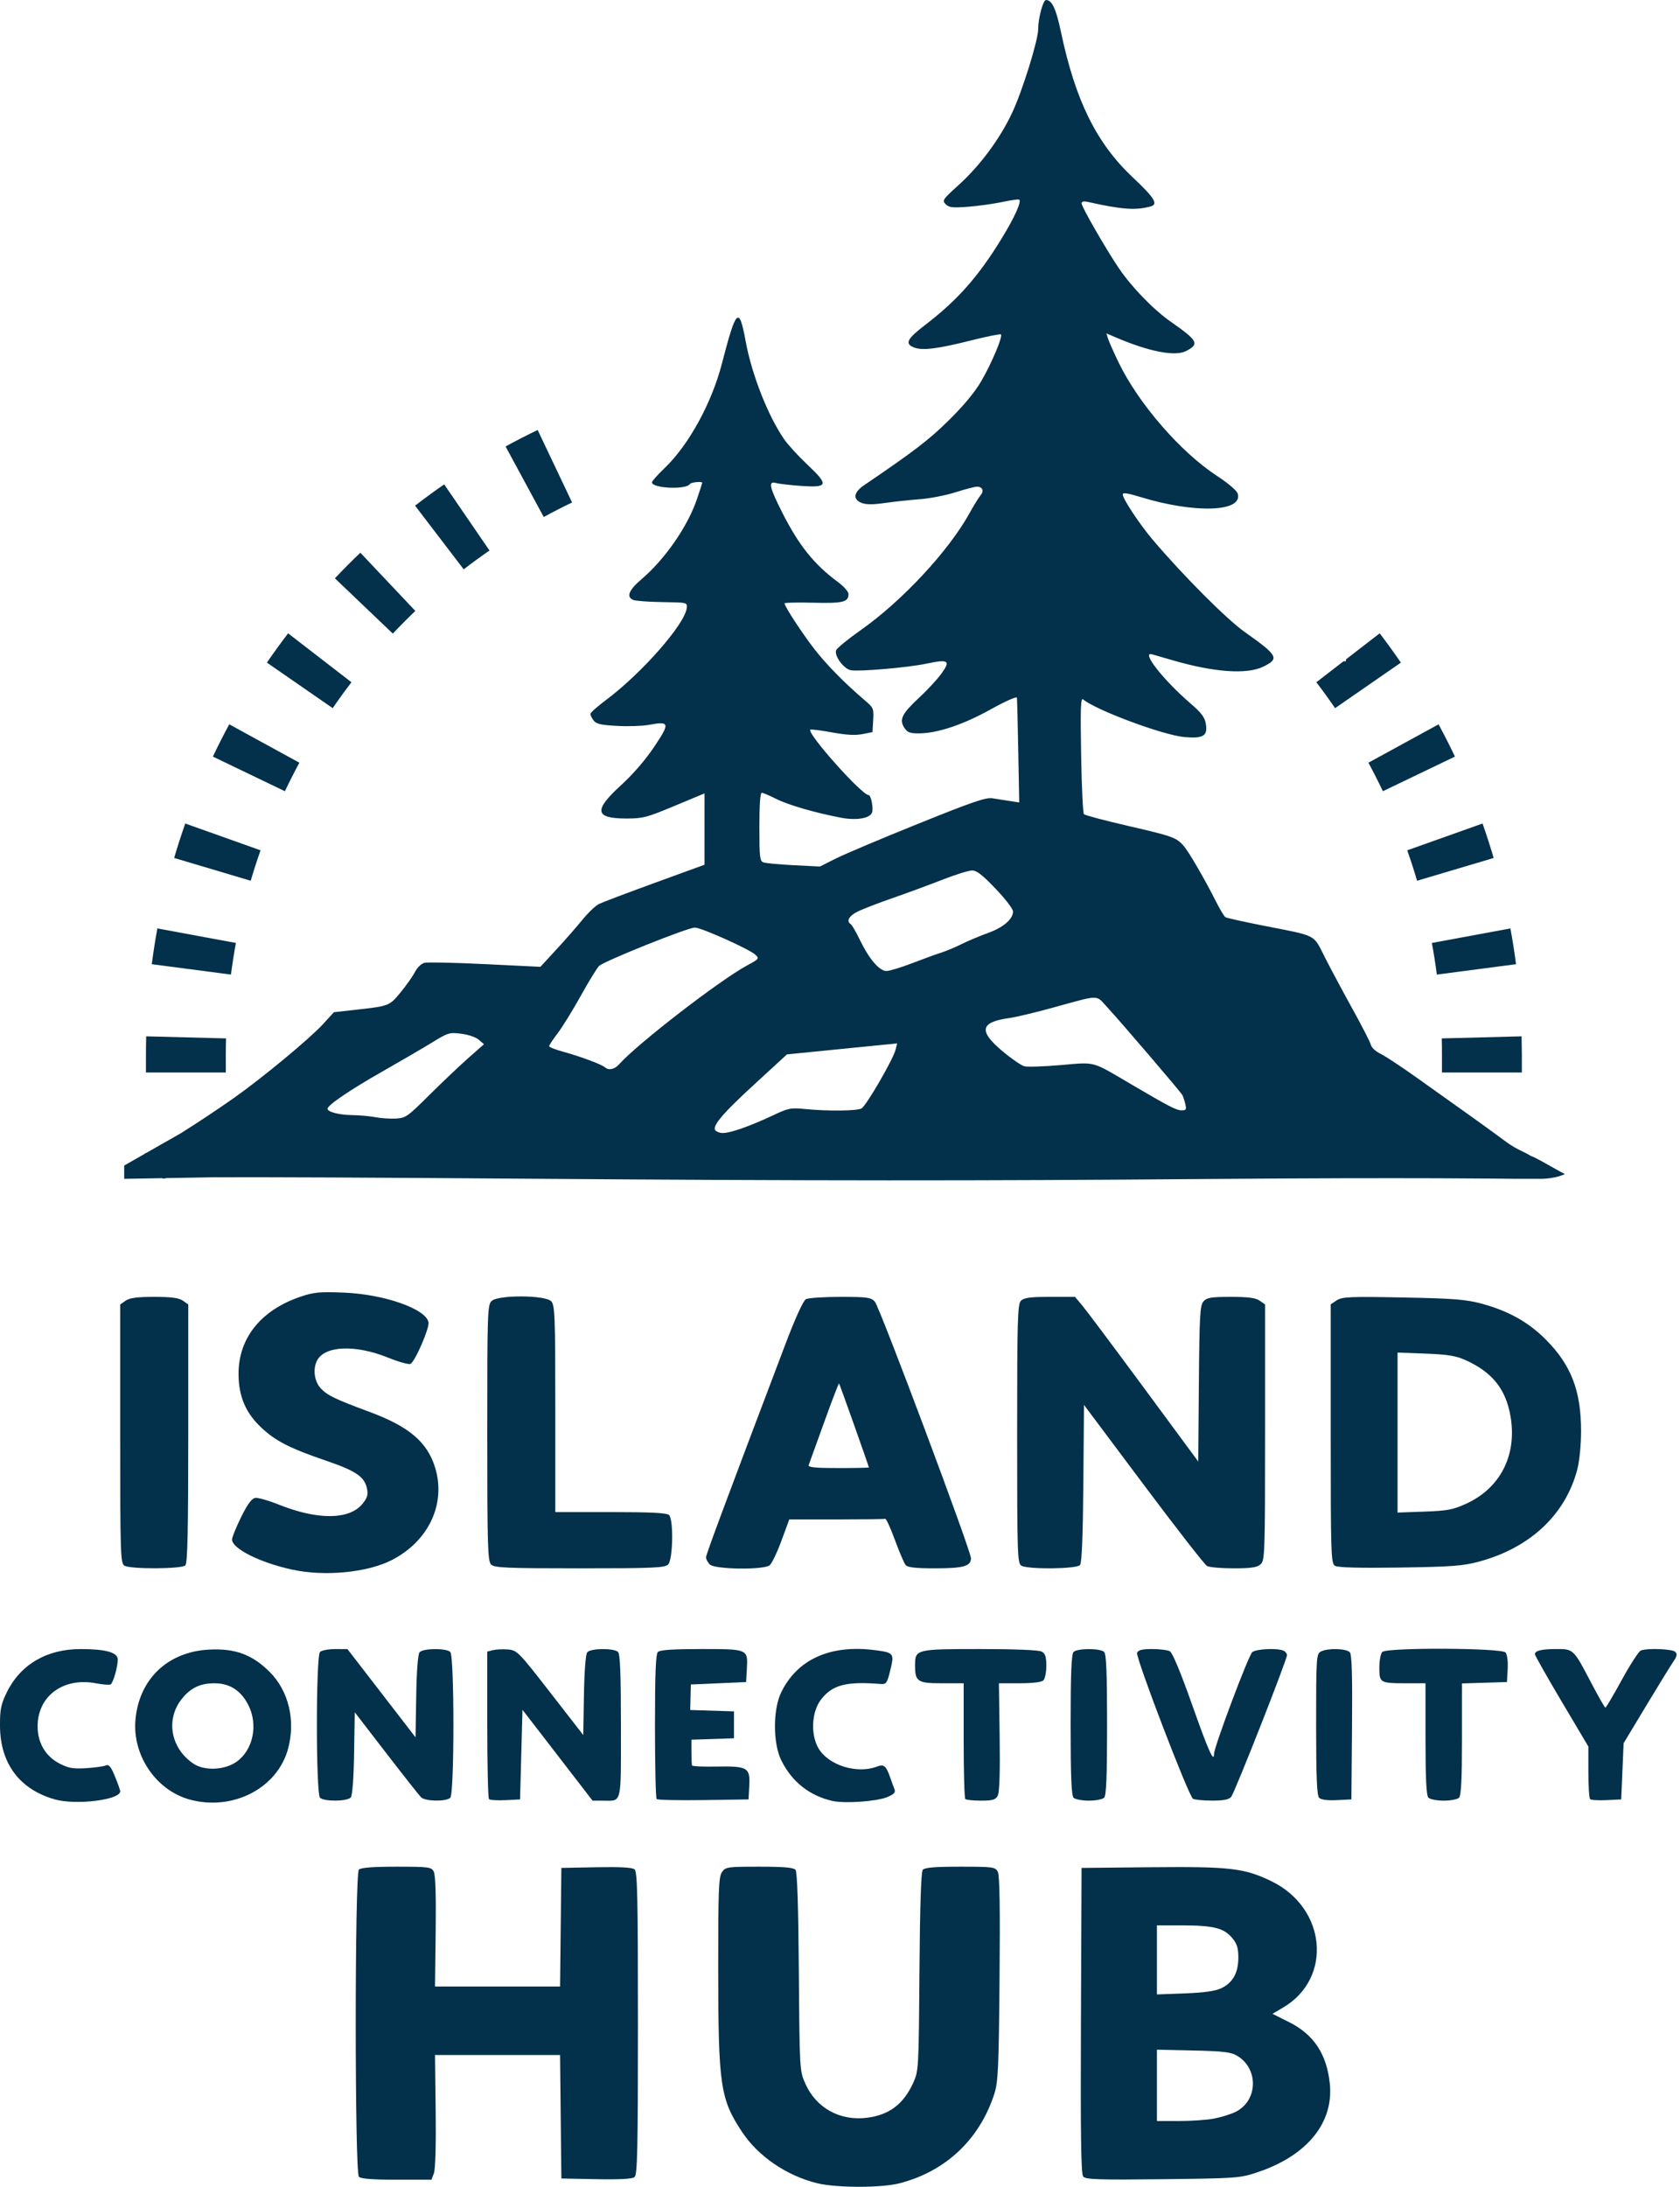 <svg width="93" height="121" viewBox="0 0 93 121" fill="none" xmlns="http://www.w3.org/2000/svg">
<path fill-rule="evenodd" clip-rule="evenodd" d="M57.905 0C58.235 0 58.461 0.483 58.732 1.77C59.535 5.579 60.702 7.935 62.726 9.834C63.909 10.943 64.13 11.303 63.702 11.421C62.866 11.65 62.111 11.596 60.222 11.173C59.984 11.119 59.874 11.147 59.874 11.257C59.876 11.447 61.202 13.752 61.925 14.824C62.633 15.874 63.847 17.128 64.802 17.796C66.319 18.856 66.412 19.034 65.66 19.423C65.046 19.74 63.598 19.456 61.729 18.653L61.245 18.445L61.336 18.735C61.386 18.895 61.647 19.481 61.914 20.037C63.011 22.314 65.325 24.989 67.353 26.323C68.038 26.773 68.472 27.148 68.522 27.331C68.796 28.335 66.129 28.42 63.131 27.501C62.416 27.282 62.152 27.244 62.152 27.36C62.153 27.603 63.108 29.043 63.837 29.897C65.518 31.87 67.904 34.261 68.884 34.955C70.757 36.28 70.845 36.444 69.928 36.889C69.016 37.331 67.215 37.203 64.907 36.532C64.401 36.385 63.891 36.239 63.775 36.205C63.145 36.026 64.381 37.609 65.885 38.908C66.512 39.449 66.692 39.687 66.753 40.054C66.863 40.722 66.613 40.875 65.561 40.783C64.391 40.679 60.68 39.3 59.955 38.698C59.825 38.592 59.805 39.188 59.848 41.753C59.877 43.504 59.947 44.987 60.003 45.051C60.059 45.111 61.153 45.401 62.432 45.696C64.92 46.27 65.107 46.337 65.515 46.794C65.8 47.114 66.684 48.633 67.319 49.894C67.535 50.322 67.767 50.707 67.836 50.751C67.904 50.793 68.831 51 69.895 51.21C72.981 51.818 72.673 51.658 73.358 53.003C73.684 53.644 74.37 54.923 74.88 55.845C75.391 56.766 75.842 57.647 75.883 57.804C75.925 57.968 76.156 58.183 76.424 58.31C76.68 58.432 77.585 59.029 78.436 59.637C79.287 60.245 80.506 61.113 81.145 61.565C81.784 62.017 82.786 62.743 83.372 63.178C83.995 63.64 84.45 63.753 84.745 63.967C84.889 63.967 86.142 64.72 86.625 64.962C86.142 65.204 85.416 65.226 85.416 65.226H83.83C83.726 65.226 78.213 65.143 66.823 65.237C54.144 65.341 44.88 65.338 29.599 65.224C20.549 65.156 14.819 65.129 11.79 65.142L9.262 65.185C9.175 65.192 9.128 65.199 9.12 65.206C9.101 65.225 9.027 65.21 8.947 65.192L8.702 65.196C8.703 65.199 8.703 65.203 8.705 65.206C8.702 65.203 8.699 65.199 8.697 65.196L6.875 65.227V64.492L8.009 63.845C8.017 63.825 8.024 63.814 8.029 63.815C8.04 63.817 8.056 63.812 8.078 63.805L10.017 62.701C10.912 62.138 11.981 61.434 12.94 60.76C14.482 59.675 17.145 57.472 17.866 56.683L18.484 56.008L19.665 55.876C21.55 55.666 21.551 55.666 22.175 54.91C22.488 54.531 22.845 54.025 22.968 53.786C23.096 53.537 23.321 53.319 23.496 53.275C23.663 53.233 25.177 53.266 26.858 53.348L29.915 53.497L30.79 52.548C31.272 52.027 31.924 51.282 32.241 50.893C32.557 50.505 32.97 50.111 33.157 50.019C33.346 49.927 34.736 49.401 36.248 48.85L38.999 47.849L39 43.9L37.334 44.595C35.796 45.237 35.589 45.29 34.678 45.29C32.921 45.29 32.848 44.846 34.376 43.449C35.056 42.828 35.73 42.047 36.223 41.309C37.102 39.997 37.075 39.894 35.909 40.109C35.557 40.175 34.768 40.2 34.156 40.166C33.262 40.117 33.006 40.059 32.862 39.869C32.764 39.738 32.683 39.574 32.682 39.505C32.684 39.434 33.064 39.093 33.53 38.746C35.516 37.267 37.918 34.535 38.018 33.64C38.051 33.338 38.049 33.336 36.661 33.315C35.896 33.304 35.169 33.249 35.047 33.194C34.657 33.017 34.809 32.65 35.526 32.037C36.819 30.934 38.064 29.134 38.576 27.631C38.738 27.153 38.872 26.743 38.874 26.715C38.873 26.622 38.251 26.683 38.189 26.783C37.986 27.111 36.091 27.024 36.091 26.687C36.092 26.621 36.407 26.267 36.791 25.9C38.117 24.636 39.393 22.314 39.958 20.137C40.76 17.046 40.913 16.903 41.281 18.899C41.617 20.727 42.514 23.007 43.407 24.304C43.614 24.604 44.192 25.236 44.692 25.707C45.894 26.84 45.848 26.992 44.342 26.886C43.735 26.843 43.11 26.771 42.954 26.726C42.513 26.6 42.59 26.955 43.313 28.38C44.226 30.182 45.067 31.23 46.37 32.193C46.7 32.437 46.971 32.739 46.971 32.864C46.971 33.317 46.674 33.39 45.019 33.35C44.148 33.329 43.435 33.343 43.429 33.383C43.43 33.555 44.438 35.094 45.111 35.952C45.799 36.827 46.785 37.826 47.899 38.774C48.352 39.16 48.374 39.213 48.337 39.844L48.299 40.51L47.739 40.62C47.343 40.697 46.846 40.67 46.047 40.524C45.426 40.41 44.891 40.343 44.856 40.376C44.658 40.574 47.706 43.991 48.082 43.994C48.22 43.994 48.362 44.726 48.272 44.966C48.151 45.283 47.404 45.407 46.566 45.248C45.133 44.977 43.626 44.539 42.956 44.2C42.595 44.017 42.241 43.867 42.168 43.866C42.084 43.867 42.037 44.538 42.037 45.749C42.037 47.421 42.061 47.642 42.257 47.717C42.378 47.763 43.133 47.834 43.933 47.874L45.39 47.947L46.275 47.502C46.763 47.257 48.812 46.392 50.829 45.58C53.855 44.36 54.575 44.114 54.94 44.172C55.184 44.212 55.616 44.278 55.902 44.322L56.421 44.402L56.368 41.574C56.34 40.019 56.306 38.681 56.293 38.601C56.278 38.523 55.624 38.816 54.839 39.253C53.32 40.099 51.878 40.58 50.855 40.58C50.369 40.58 50.229 40.526 50.062 40.27C49.765 39.817 49.927 39.488 50.879 38.605C51.339 38.18 51.899 37.574 52.124 37.259C52.634 36.547 52.505 36.465 51.28 36.723C50.248 36.94 47.549 37.172 47.093 37.084C46.703 37.008 46.171 36.28 46.286 35.979C46.332 35.861 46.947 35.36 47.651 34.864C49.944 33.251 52.527 30.472 53.679 28.38C53.909 27.963 54.179 27.527 54.279 27.41C54.488 27.163 54.389 26.927 54.079 26.929C53.961 26.93 53.431 27.068 52.902 27.237C52.372 27.406 51.489 27.579 50.941 27.621C50.393 27.662 49.516 27.756 48.995 27.83C48.318 27.926 47.946 27.926 47.698 27.828C47.199 27.632 47.249 27.247 47.825 26.855C50.635 24.944 51.421 24.341 52.519 23.261C53.344 22.448 53.961 21.705 54.315 21.098C54.886 20.122 55.521 18.617 55.41 18.505C55.373 18.468 54.645 18.614 53.793 18.828C51.902 19.304 51.068 19.408 50.599 19.227C50.072 19.023 50.204 18.754 51.209 17.985C53.005 16.611 54.169 15.295 55.464 13.171C56.172 12.011 56.55 11.174 56.424 11.048C56.389 11.015 55.971 11.072 55.494 11.175C55.015 11.277 54.161 11.396 53.597 11.44C52.724 11.507 52.537 11.485 52.351 11.3C52.145 11.093 52.182 11.038 53.054 10.25C54.245 9.175 55.348 7.69 56.028 6.244C56.59 5.052 57.47 2.228 57.47 1.622C57.471 1.006 57.74 5.99075e-05 57.905 0ZM48.729 57.827C48.214 57.878 46.841 58.015 45.678 58.131L43.564 58.342L41.786 59.974C39.895 61.71 39.337 62.392 39.647 62.587C39.913 62.756 40.201 62.727 41.022 62.451C41.434 62.312 42.205 61.993 42.737 61.741C43.644 61.311 43.756 61.287 44.546 61.364C45.825 61.489 47.429 61.473 47.69 61.334C47.95 61.192 49.441 58.623 49.577 58.081L49.664 57.735L48.729 57.827ZM25.531 57.199C24.876 57.118 24.806 57.138 23.922 57.682C23.413 57.995 22.172 58.718 21.163 59.291C19.393 60.297 18.146 61.142 18.132 61.346C18.122 61.524 18.765 61.691 19.496 61.701C19.891 61.706 20.471 61.758 20.784 61.818C21.097 61.877 21.609 61.911 21.922 61.892C22.459 61.861 22.565 61.786 23.756 60.601C24.452 59.909 25.42 58.991 25.907 58.56L26.793 57.778L26.504 57.531C26.34 57.39 25.922 57.248 25.531 57.199ZM61.282 55.719C60.646 55.032 60.93 55.029 58.293 55.754C57.319 56.022 56.237 56.281 55.889 56.328C54.263 56.551 54.153 57.037 55.476 58.15C55.979 58.573 56.533 58.956 56.708 59C56.882 59.044 57.792 59.013 58.731 58.933C60.677 58.766 60.392 58.688 62.594 59.981C64.732 61.236 65.114 61.434 65.411 61.437C65.66 61.439 65.687 61.392 65.615 61.091C65.57 60.9 65.498 60.677 65.455 60.596C65.356 60.412 62.044 56.542 61.282 55.719ZM38.464 51.325C38.067 51.325 33.423 53.187 33.159 53.452C33.043 53.569 32.584 54.319 32.139 55.119C31.694 55.919 31.12 56.847 30.864 57.182C30.608 57.517 30.398 57.835 30.398 57.888C30.4 57.941 30.755 58.081 31.189 58.199C32.091 58.443 33.313 58.898 33.491 59.057C33.699 59.241 34.019 59.173 34.269 58.893C35.289 57.75 39.864 54.22 41.378 53.408C42.017 53.065 42.037 53.039 41.82 52.83C41.508 52.529 38.824 51.326 38.464 51.325ZM53.81 48.165C53.624 48.165 52.877 48.398 52.151 48.683C51.424 48.968 50.181 49.426 49.388 49.701C48.596 49.976 47.727 50.312 47.458 50.449C46.989 50.688 46.837 50.975 47.093 51.134C47.161 51.177 47.386 51.564 47.593 51.994C48.102 53.053 48.677 53.727 49.07 53.727C49.24 53.727 49.876 53.535 50.483 53.3C51.091 53.066 51.816 52.803 52.094 52.715C52.372 52.627 52.885 52.413 53.232 52.238C53.58 52.064 54.236 51.789 54.688 51.626C55.541 51.319 56.078 50.858 56.079 50.432C56.079 50.296 55.645 49.73 55.114 49.175C54.378 48.405 54.068 48.165 53.81 48.165Z" fill="#03304A"/>
<path d="M12.513 57.458C12.505 57.753 12.5 58.051 12.5 58.348V59.345H8.079V58.348C8.079 58.012 8.084 57.677 8.093 57.343L12.513 57.458Z" fill="#03304A"/>
<path d="M84.245 58.348V59.345H79.823V58.348C79.823 58.051 79.82 57.753 79.812 57.458L84.231 57.343C84.239 57.677 84.244 58.012 84.245 58.348Z" fill="#03304A"/>
<path d="M13.059 52.176C12.953 52.754 12.861 53.338 12.785 53.926L8.402 53.351C8.488 52.686 8.592 52.026 8.711 51.372L13.059 52.176Z" fill="#03304A"/>
<path d="M83.612 51.372C83.732 52.026 83.837 52.686 83.923 53.351L79.539 53.926C79.463 53.338 79.371 52.754 79.265 52.176L83.612 51.372Z" fill="#03304A"/>
<path d="M14.423 47.05C14.227 47.605 14.046 48.166 13.879 48.734L9.64 47.473C9.829 46.83 10.035 46.195 10.256 45.567L14.423 47.05Z" fill="#03304A"/>
<path d="M82.069 45.567C82.29 46.195 82.496 46.831 82.685 47.474L78.445 48.734C78.278 48.166 78.097 47.605 77.901 47.05L82.069 45.567Z" fill="#03304A"/>
<path d="M16.573 42.202C16.293 42.72 16.025 43.246 15.771 43.78L11.784 41.864C12.071 41.26 12.373 40.665 12.69 40.079L16.573 42.202Z" fill="#03304A"/>
<path d="M79.635 40.079C79.952 40.665 80.254 41.26 80.541 41.864L76.552 43.78C76.299 43.247 76.032 42.72 75.752 42.202L79.635 40.079Z" fill="#03304A"/>
<path d="M19.455 37.751C19.097 38.219 18.75 38.697 18.417 39.184L14.776 36.664C15.153 36.113 15.544 35.572 15.948 35.043L19.455 37.751Z" fill="#03304A"/>
<path d="M76.376 35.043C76.78 35.572 77.171 36.113 77.549 36.664L73.907 39.184C73.574 38.697 73.227 38.219 72.869 37.751L74.371 36.591H74.506V36.487L76.376 35.043Z" fill="#03304A"/>
<path d="M22.992 33.805C22.565 34.212 22.15 34.63 21.745 35.059L18.539 31.999C18.997 31.515 19.466 31.042 19.948 30.583L22.992 33.805Z" fill="#03304A"/>
<path d="M27.097 30.461C26.612 30.796 26.136 31.143 25.67 31.503L22.977 27.98C23.503 27.573 24.042 27.18 24.589 26.801L27.097 30.461Z" fill="#03304A"/>
<path d="M31.669 27.802C31.139 28.057 30.615 28.326 30.1 28.608L27.987 24.703C28.57 24.385 29.162 24.081 29.763 23.793L31.669 27.802Z" fill="#03304A"/>
<path d="M53.156 103.288C54.968 103.288 55.095 103.306 55.235 103.567C55.338 103.764 55.367 105.544 55.332 109.487C55.288 114.472 55.254 115.215 55.039 115.872C54.217 118.392 52.343 120.152 49.786 120.809C48.784 121.066 46.306 121.063 45.242 120.804C43.541 120.389 41.962 119.309 41.063 117.943C39.869 116.129 39.762 115.385 39.758 108.9C39.756 104.582 39.785 103.849 39.965 103.589C40.165 103.303 40.265 103.288 42.034 103.288C43.387 103.288 43.933 103.335 44.038 103.462C44.133 103.578 44.195 105.483 44.222 109.112C44.263 114.553 44.265 114.591 44.585 115.303C45.185 116.639 46.483 117.36 47.97 117.183C49.207 117.036 50.008 116.438 50.547 115.262C50.852 114.598 50.858 114.495 50.898 109.112C50.925 105.483 50.987 103.578 51.082 103.462C51.187 103.335 51.746 103.288 53.156 103.288Z" fill="#03304A"/>
<path d="M21.949 103.288C23.731 103.288 23.878 103.308 24.012 103.559C24.106 103.736 24.143 104.895 24.118 106.874L24.08 109.919H31.004L31.076 103.356L33.009 103.319C34.32 103.293 35.002 103.33 35.129 103.436C35.284 103.566 35.315 104.99 35.315 111.949C35.315 118.904 35.284 120.33 35.129 120.46C35.002 120.566 34.32 120.604 33.009 120.579L31.076 120.541L31.004 113.708L24.08 113.707L24.117 116.798C24.141 118.653 24.102 120.034 24.02 120.249L23.884 120.608H21.956C20.637 120.608 19.978 120.558 19.867 120.446C19.634 120.206 19.634 103.7 19.867 103.451C19.978 103.34 20.635 103.288 21.949 103.288Z" fill="#03304A"/>
<path fill-rule="evenodd" clip-rule="evenodd" d="M63.774 103.318C68.091 103.276 68.886 103.369 70.373 104.088C73.425 105.562 73.79 109.455 71.03 111.082L70.442 111.429L71.381 111.901C72.733 112.581 73.445 113.664 73.615 115.294C73.838 117.446 72.367 119.264 69.661 120.178C68.642 120.523 68.525 120.531 64.371 120.58C60.803 120.621 60.098 120.597 59.963 120.434C59.842 120.287 59.812 118.171 59.838 111.798L59.872 103.356L63.774 103.318ZM64.044 117.361H65.27C65.945 117.361 66.812 117.301 67.198 117.228C67.583 117.154 68.113 116.991 68.376 116.866C69.627 116.268 69.698 114.489 68.499 113.759C68.149 113.546 67.748 113.497 66.062 113.459L64.044 113.414V117.361ZM64.044 110.356L65.591 110.298C66.674 110.258 67.282 110.17 67.615 110.009C68.249 109.703 68.551 109.157 68.551 108.318C68.551 107.787 68.476 107.549 68.206 107.227C67.753 106.685 67.165 106.537 65.456 106.536H64.044V110.356Z" fill="#03304A"/>
<path fill-rule="evenodd" clip-rule="evenodd" d="M11.566 91.276C13.016 91.198 13.974 91.553 14.938 92.522C15.981 93.571 16.368 95.189 15.949 96.754C15.364 98.941 12.898 100.221 10.512 99.576C8.642 99.07 7.321 97.131 7.499 95.153C7.702 92.905 9.282 91.399 11.566 91.276ZM11.876 93.14C11.102 93.14 10.588 93.376 10.105 93.953C9.156 95.087 9.419 96.708 10.694 97.579C11.31 98.001 12.438 97.952 13.104 97.476C14.011 96.826 14.299 95.441 13.752 94.353C13.345 93.544 12.72 93.14 11.876 93.14Z" fill="#03304A"/>
<path d="M43.242 93.649C44.122 91.827 45.947 90.994 48.389 91.301C49.483 91.438 49.515 91.478 49.285 92.414C49.111 93.125 49.057 93.204 48.763 93.18C46.84 93.023 46.067 93.226 45.439 94.054C44.929 94.726 44.865 95.961 45.301 96.725C45.842 97.673 47.435 98.174 48.551 97.748C48.929 97.603 49.054 97.706 49.277 98.349C49.354 98.572 49.46 98.862 49.513 98.993C49.587 99.178 49.499 99.275 49.115 99.437C48.539 99.678 46.759 99.804 46.08 99.65C44.803 99.36 43.827 98.583 43.244 97.391C42.785 96.454 42.784 94.595 43.242 93.649Z" fill="#03304A"/>
<path d="M4.473 91.246C5.86 91.247 6.52 91.434 6.519 91.826C6.518 92.235 6.266 93.114 6.125 93.202C6.062 93.241 5.696 93.214 5.313 93.141C3.498 92.795 2.076 93.849 2.082 95.536C2.085 96.44 2.524 97.183 3.291 97.579C3.789 97.837 4.05 97.883 4.77 97.837C5.251 97.807 5.741 97.739 5.859 97.686C6.025 97.613 6.14 97.751 6.364 98.293C6.523 98.678 6.654 99.05 6.654 99.119C6.652 99.594 4.205 99.895 3.032 99.564C1.086 99.014 0.013 97.578 0 95.508C-0.005 94.587 0.05 94.309 0.371 93.651C1.128 92.1 2.588 91.244 4.473 91.246Z" fill="#03304A"/>
<path d="M32.51 91.423C32.697 91.198 33.991 91.186 34.212 91.408C34.33 91.527 34.373 92.629 34.373 95.52C34.373 99.933 34.446 99.635 33.375 99.635H32.803L28.923 94.606L28.789 99.567L27.976 99.607C27.529 99.628 27.12 99.603 27.068 99.55C27.015 99.49 26.973 97.634 26.973 95.42V91.386L27.288 91.306C27.462 91.262 27.837 91.246 28.123 91.269C28.621 91.311 28.716 91.407 30.465 93.659L32.288 96.005L32.325 93.804C32.347 92.461 32.42 91.532 32.51 91.423Z" fill="#03304A"/>
<path d="M54.239 91.245C56.161 91.245 57.503 91.3 57.661 91.385C57.862 91.493 57.922 91.671 57.922 92.17C57.922 92.524 57.849 92.887 57.76 92.977C57.66 93.078 57.163 93.139 56.448 93.139H55.297L55.338 96.111C55.365 98.073 55.329 99.177 55.232 99.359C55.111 99.587 54.953 99.634 54.306 99.634C53.877 99.634 53.486 99.593 53.436 99.544C53.387 99.494 53.346 98.033 53.346 96.296V93.139H52.14C50.788 93.139 50.655 93.05 50.655 92.143C50.655 91.259 50.714 91.245 54.239 91.245Z" fill="#03304A"/>
<path d="M59.429 91.407C59.639 91.196 60.914 91.196 61.124 91.407C61.242 91.525 61.285 92.61 61.285 95.439C61.285 98.269 61.242 99.353 61.124 99.472C61.035 99.561 60.653 99.634 60.276 99.634C59.899 99.634 59.518 99.561 59.429 99.472C59.311 99.353 59.267 98.269 59.267 95.439C59.267 92.61 59.311 91.525 59.429 91.407Z" fill="#03304A"/>
<path d="M76.518 91.407C76.776 91.151 83.131 91.179 83.344 91.437C83.435 91.547 83.485 91.935 83.462 92.35L83.42 93.071L80.931 93.149V96.23C80.931 98.444 80.885 99.355 80.769 99.472C80.681 99.561 80.299 99.634 79.922 99.634C79.544 99.634 79.162 99.561 79.074 99.472C78.958 99.355 78.912 98.443 78.912 96.224V93.139H77.847C76.394 93.139 76.356 93.116 76.356 92.272C76.356 91.886 76.429 91.496 76.518 91.407Z" fill="#03304A"/>
<path d="M23.225 91.424C23.411 91.198 24.706 91.186 24.927 91.408C25.157 91.639 25.157 99.24 24.927 99.472C24.703 99.697 23.538 99.678 23.306 99.446C23.204 99.343 22.336 98.243 21.379 97.002L19.639 94.745L19.602 97.011C19.58 98.402 19.508 99.346 19.417 99.456C19.23 99.682 17.937 99.694 17.715 99.473C17.485 99.241 17.485 91.639 17.715 91.408C17.804 91.318 18.182 91.246 18.556 91.247L19.235 91.249L23.003 96.131L23.04 93.867C23.062 92.478 23.134 91.535 23.225 91.424Z" fill="#03304A"/>
<path d="M69.323 91.414C69.552 91.239 70.656 91.183 71.03 91.327C71.147 91.372 71.242 91.487 71.242 91.583C71.242 91.847 68.354 99.182 68.154 99.424C68.028 99.576 67.733 99.634 67.088 99.632C66.598 99.631 66.126 99.584 66.038 99.529C65.795 99.373 62.855 91.699 62.946 91.456C63.005 91.3 63.221 91.245 63.779 91.245C64.193 91.245 64.636 91.3 64.762 91.368C64.904 91.447 65.375 92.58 65.998 94.343C66.886 96.859 67.205 97.575 67.206 97.044C67.206 96.667 69.123 91.567 69.323 91.414Z" fill="#03304A"/>
<path d="M90.834 91.326C91.202 91.184 92.577 91.238 92.739 91.401C92.857 91.519 92.836 91.643 92.652 91.909C92.517 92.102 91.839 93.203 91.144 94.356L89.879 96.455L89.745 99.566L88.932 99.606C88.485 99.627 88.076 99.603 88.023 99.55C87.971 99.497 87.927 98.82 87.927 98.046V96.639L86.448 94.148C85.634 92.777 84.968 91.6 84.968 91.532C84.968 91.334 85.34 91.245 86.168 91.245C87.104 91.245 87.107 91.247 88.078 93.103C88.475 93.862 88.831 94.485 88.869 94.489C88.906 94.489 89.316 93.795 89.78 92.948C90.243 92.101 90.718 91.371 90.834 91.326Z" fill="#03304A"/>
<path d="M73.117 91.385C73.495 91.181 74.546 91.211 74.727 91.43C74.835 91.564 74.869 92.773 74.844 95.591L74.809 99.566L74 99.606C73.487 99.631 73.13 99.584 73.024 99.477C72.899 99.35 72.857 98.334 72.857 95.417C72.857 91.709 72.87 91.518 73.117 91.385Z" fill="#03304A"/>
<path d="M38.824 91.245C41.411 91.245 41.407 91.243 41.344 92.35L41.303 93.071L38.242 93.207L38.226 93.912L38.208 94.618L40.631 94.695V96.184L38.276 96.262V96.933C38.276 97.302 38.291 97.642 38.309 97.689C38.328 97.735 38.931 97.763 39.649 97.749C41.383 97.717 41.53 97.801 41.478 98.797L41.437 99.566L38.94 99.603C37.568 99.623 36.403 99.598 36.35 99.547C36.299 99.496 36.257 97.68 36.257 95.512C36.257 92.626 36.3 91.526 36.418 91.407C36.531 91.293 37.259 91.245 38.824 91.245Z" fill="#03304A"/>
<path d="M16.622 71.754C17.37 71.5 17.694 71.468 19.034 71.523C21.269 71.614 23.578 72.423 23.721 73.164C23.783 73.488 22.96 75.374 22.716 75.469C22.61 75.509 22.057 75.353 21.486 75.122C19.686 74.393 17.99 74.457 17.557 75.27C17.308 75.738 17.395 76.43 17.752 76.817C18.11 77.205 18.557 77.421 20.443 78.119C22.628 78.926 23.641 79.78 24.08 81.183C24.707 83.189 23.743 85.265 21.694 86.319C20.33 87.02 17.952 87.245 16.14 86.844C14.363 86.451 12.842 85.683 12.846 85.182C12.847 85.056 13.075 84.496 13.351 83.938C13.704 83.225 13.935 82.911 14.13 82.883C14.283 82.861 14.858 83.024 15.409 83.245C17.559 84.11 19.317 84.104 20.05 83.228C20.327 82.897 20.385 82.716 20.32 82.39C20.186 81.713 19.727 81.397 18.041 80.82C16.026 80.13 15.256 79.736 14.455 78.983C13.595 78.173 13.207 77.254 13.205 76.021C13.202 74.042 14.44 72.497 16.622 71.754Z" fill="#03304A"/>
<path fill-rule="evenodd" clip-rule="evenodd" d="M46.521 71.759C48.001 71.759 48.218 71.789 48.427 72.02C48.697 72.322 53.75 85.804 53.75 86.223C53.75 86.662 53.33 86.779 51.757 86.779C50.679 86.779 50.244 86.73 50.132 86.595C50.049 86.493 49.782 85.869 49.539 85.208C49.297 84.547 49.055 84.022 49.002 84.039C48.949 84.058 47.733 84.072 46.299 84.072H43.693L43.256 85.257C43.016 85.908 42.724 86.517 42.607 86.61C42.273 86.876 39.566 86.841 39.294 86.567C39.178 86.45 39.083 86.272 39.083 86.173C39.084 86.013 40.154 83.14 43.485 74.357C44.025 72.934 44.467 71.966 44.612 71.887C44.745 71.817 45.603 71.759 46.521 71.759ZM46.448 76.55C46.427 76.528 46.055 77.497 45.621 78.702C45.187 79.907 44.803 80.969 44.768 81.062C44.721 81.192 45.102 81.231 46.402 81.231C47.335 81.231 48.098 81.216 48.098 81.197C48.095 81.123 46.487 76.591 46.448 76.55Z" fill="#03304A"/>
<path d="M27.219 71.983C27.597 71.639 30.203 71.657 30.517 72.006C30.717 72.228 30.74 72.84 30.74 77.96V83.667H33.808C36.012 83.667 36.919 83.712 37.037 83.829C37.293 84.086 37.252 86.3 36.987 86.567C36.803 86.751 36.168 86.779 32.086 86.779C28.003 86.779 27.369 86.751 27.184 86.567C26.998 86.379 26.973 85.53 26.973 79.28C26.973 72.6 26.986 72.194 27.219 71.983Z" fill="#03304A"/>
<path d="M59.892 72.212C60.103 72.462 61.639 74.511 63.304 76.767L66.331 80.869L66.366 76.559C66.397 72.789 66.43 72.22 66.623 72.005C66.807 71.8 67.059 71.759 68.139 71.759C69.093 71.759 69.512 71.814 69.733 71.97L70.031 72.18V79.256C70.031 85.939 70.018 86.344 69.785 86.555C69.594 86.729 69.264 86.779 68.297 86.779C67.613 86.779 66.948 86.722 66.82 86.653C66.69 86.582 65.106 84.548 63.297 82.132L60.007 77.737L59.971 82.077C59.947 85.003 59.887 86.474 59.787 86.598C59.605 86.818 56.908 86.847 56.542 86.633C56.322 86.504 56.306 86.011 56.306 79.34C56.306 73.016 56.331 72.159 56.518 71.971C56.683 71.806 57.036 71.759 58.119 71.759H59.508L59.892 72.212Z" fill="#03304A"/>
<path d="M8.538 71.759C9.484 71.759 9.903 71.815 10.123 71.97L10.422 72.18V79.317C10.422 84.685 10.382 86.493 10.26 86.617C10.059 86.819 7.233 86.833 6.89 86.633C6.67 86.504 6.654 86.011 6.654 79.337V72.18L6.953 71.97C7.173 71.815 7.592 71.759 8.538 71.759Z" fill="#03304A"/>
<path fill-rule="evenodd" clip-rule="evenodd" d="M77.668 71.793C80.501 71.847 81.155 71.9 82.049 72.143C83.508 72.54 84.625 73.167 85.574 74.124C86.98 75.54 87.524 76.959 87.524 79.201C87.524 79.929 87.434 80.847 87.318 81.293C86.672 83.788 84.725 85.627 81.913 86.397C81.005 86.646 80.409 86.692 77.5 86.736C75.253 86.769 74.057 86.737 73.9 86.64C73.681 86.505 73.665 86.008 73.665 79.333V72.171L74 71.95C74.295 71.755 74.741 71.736 77.668 71.793ZM77.365 83.694L78.845 83.641C80.12 83.596 80.442 83.535 81.166 83.203C83.055 82.337 83.98 80.524 83.622 78.392C83.367 76.871 82.616 75.927 81.125 75.257C80.601 75.021 80.131 74.944 78.912 74.898L77.365 74.841V83.694Z" fill="#03304A"/>
</svg>

